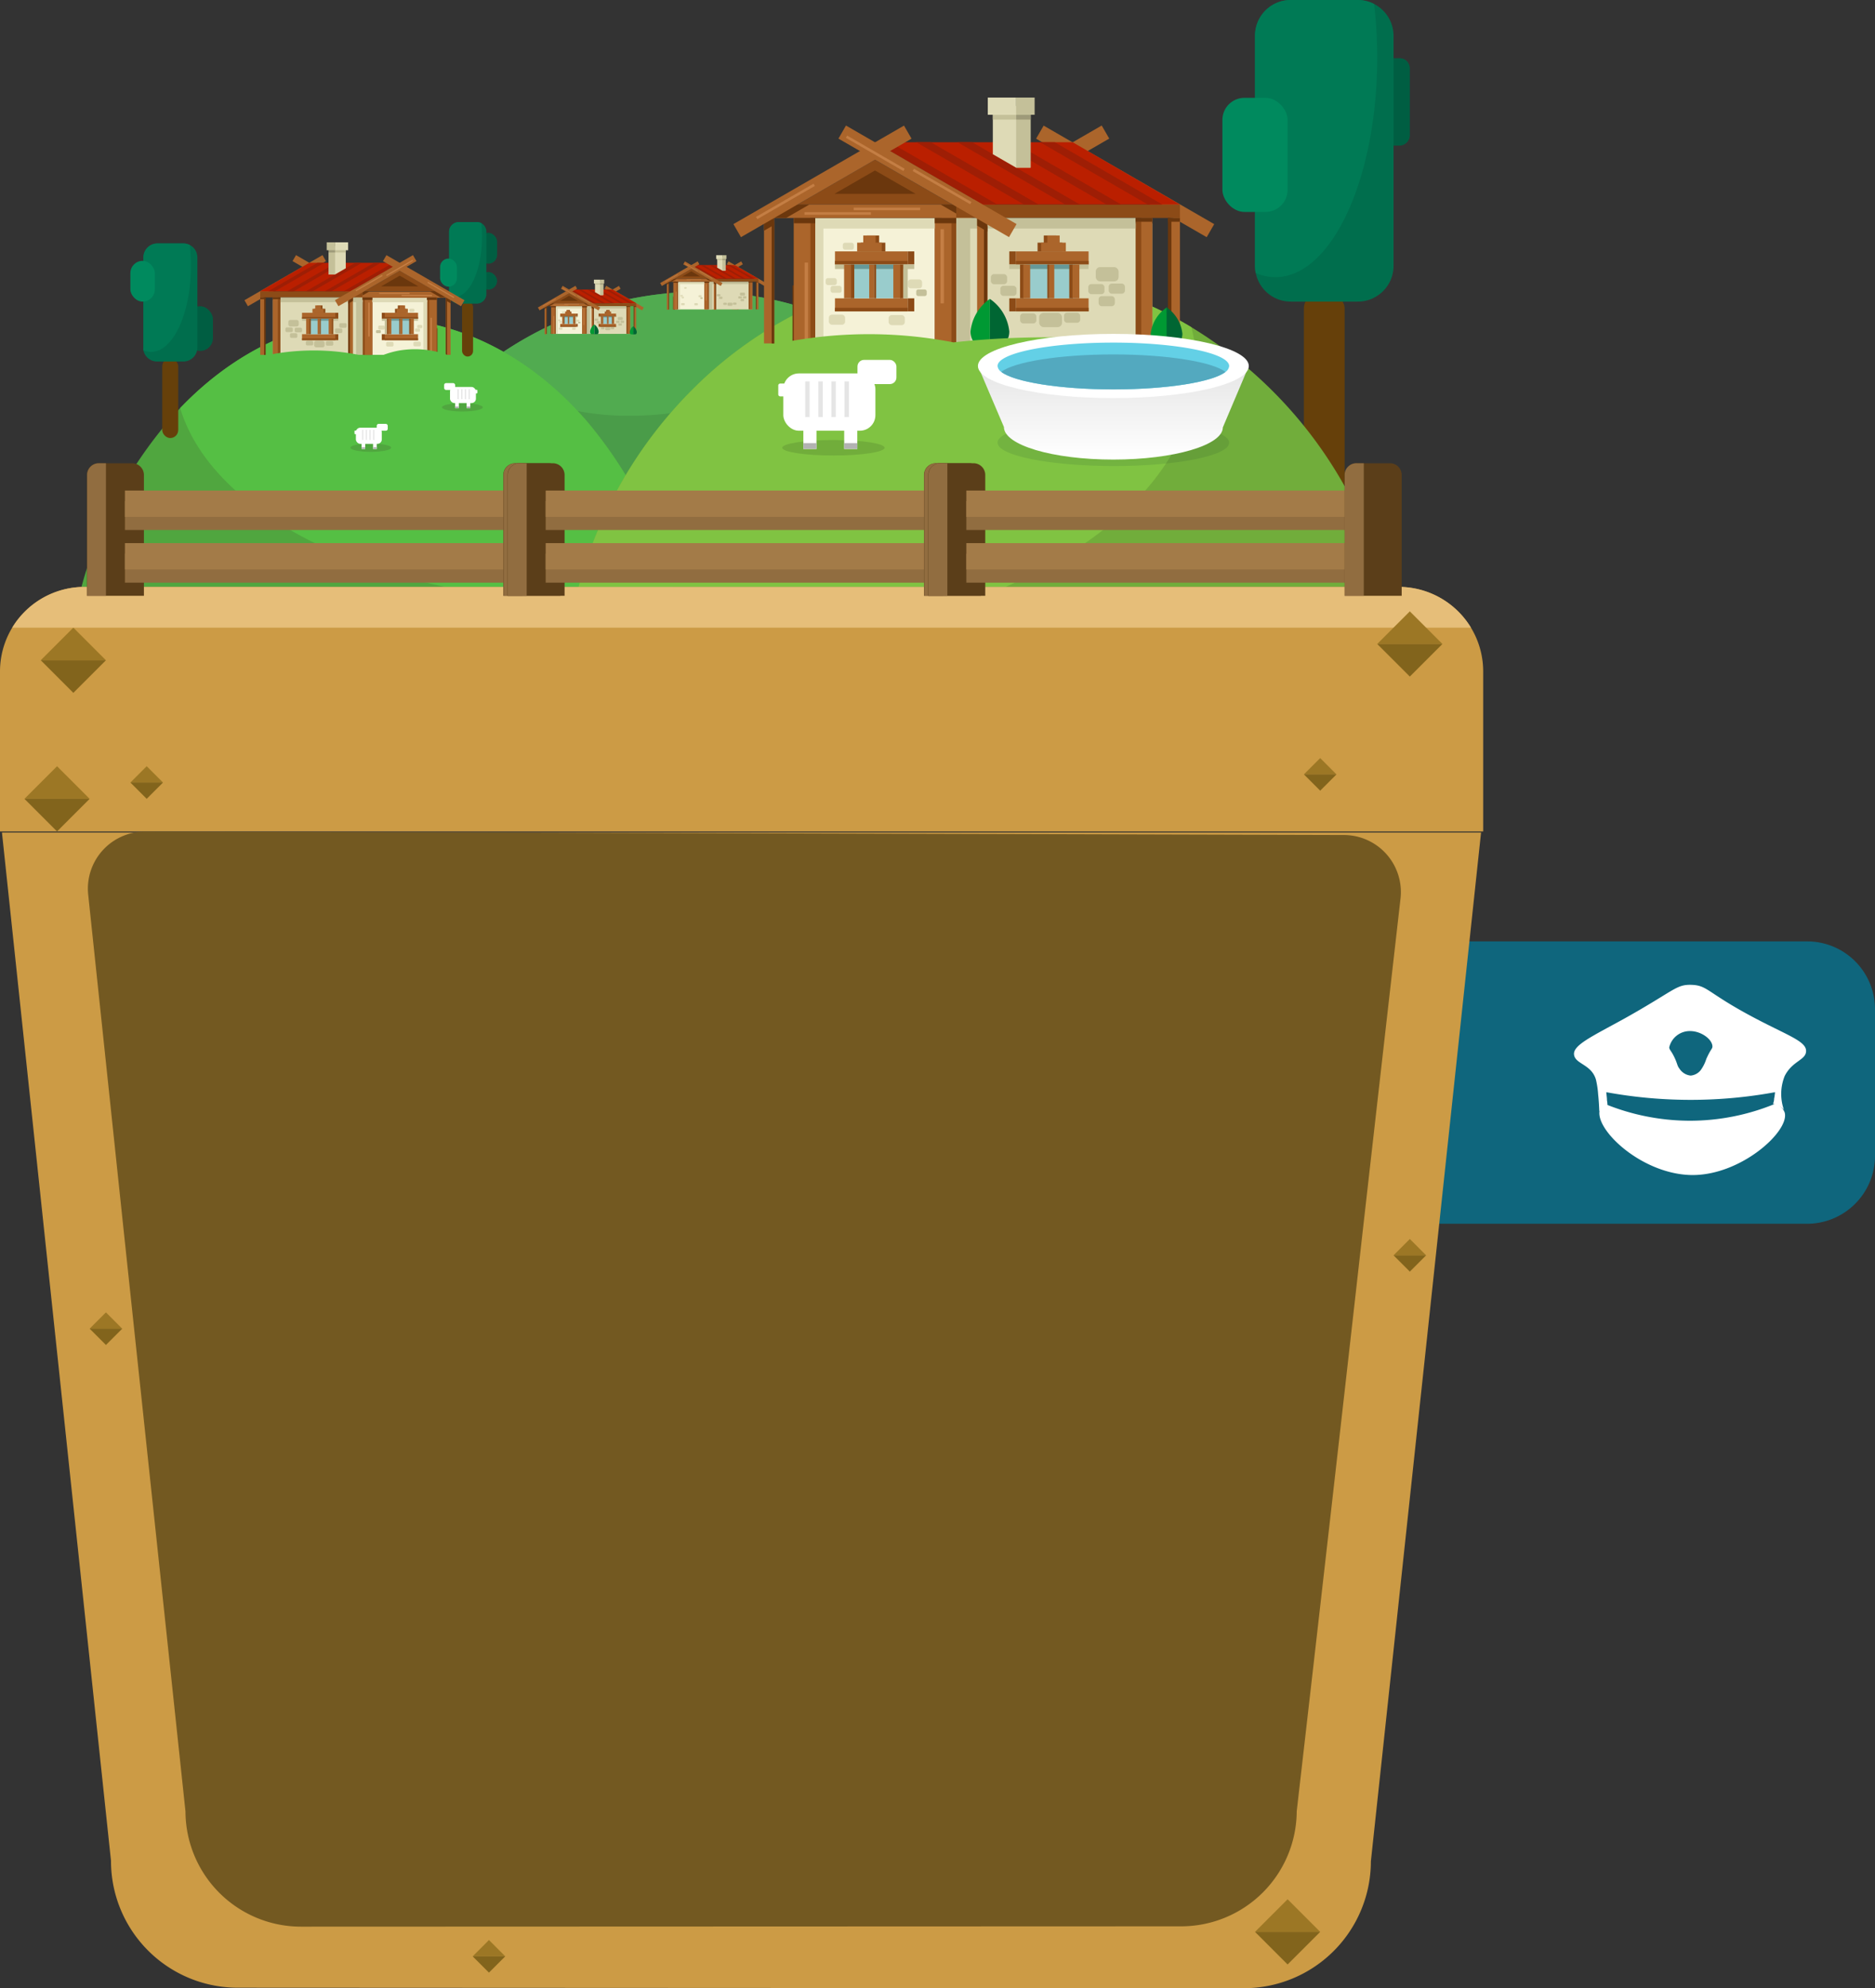 <svg xmlns="http://www.w3.org/2000/svg" xmlns:xlink="http://www.w3.org/1999/xlink" viewBox="0 0 230.08 243.91"><rect x="0" y="0" width="230.08" height="243.91" fill="#333333" stroke="none"/><defs><style>.cls-1{isolation:isolate;}.cls-2{fill:#0f667d;}.cls-10,.cls-11,.cls-12,.cls-13,.cls-14,.cls-15,.cls-16,.cls-17,.cls-2,.cls-28,.cls-29,.cls-30,.cls-31,.cls-32,.cls-33,.cls-36,.cls-37,.cls-5,.cls-51,.cls-8,.cls-9{fill-rule:evenodd;}.cls-3,.cls-51{fill:#fff;}.cls-4,.cls-5{fill:#005e42;}.cls-14,.cls-6{fill:#cc9b45;}.cls-7{fill:#66400a;}.cls-8{fill:#4a9c49;}.cls-52,.cls-9{fill:#50a63f;}.cls-10{fill:#51ab50;}.cls-11{fill:#55bf44;}.cls-12,.cls-48{fill:#71ad3b;}.cls-13{fill:#80c342;}.cls-15{fill:#735921;}.cls-16{fill:#006e4d;}.cls-17{fill:#007a55;}.cls-18{fill:#9c7725;}.cls-19{fill:#82641c;}.cls-20,.cls-32{fill:#6b370d;}.cls-21,.cls-29{fill:#ab652b;}.cls-22,.cls-28{fill:#8c4b17;}.cls-23{fill:#f5f2d7;}.cls-24,.cls-33{fill:#dedab6;}.cls-25{fill:#c4c099;}.cls-26{fill:#9cc;}.cls-27{fill:#699;}.cls-30{fill:#ba1f00;}.cls-31{fill:#9e1e05;}.cls-34{fill:#9e9a79;}.cls-35{fill:#c47e44;}.cls-36{fill:#093;}.cls-37{fill:#063;}.cls-38{fill:#00222a;opacity:0.1;}.cls-39,.cls-42{fill:#53a9bf;}.cls-39{opacity:0.5;mix-blend-mode:multiply;}.cls-40{fill:url(#linear-gradient);}.cls-41{fill:#63d0e6;}.cls-43{fill:#008a5e;}.cls-44{fill:#e6be79;}.cls-45{fill:#5b3e19;}.cls-46{fill:#916d40;}.cls-47{fill:#a37b48;}.cls-49{fill:#e5e5e5;}.cls-50{fill:#b2b2b2;}</style><linearGradient id="linear-gradient" x1="137.4" y1="46.67" x2="137.4" y2="57.68" gradientTransform="translate(-0.76 -1.47) rotate(0.02)" gradientUnits="userSpaceOnUse"><stop offset="0" stop-color="#e6e6e6"/><stop offset="1" stop-color="#fff"/></linearGradient></defs><title>Village_empty_waterTank_WM</title><g class="cls-1"><g id="Layer_2" data-name="Layer 2"><g id="Layer_1-2" data-name="Layer 1"><g id="Layer_1-2-2" data-name="Layer 1-2"><path class="cls-2" d="M230.08,123.81v18a8.34,8.34,0,0,1-8.32,8.32H154l.72-34.64h67a8.32,8.32,0,0,1,8.36,8.28Z"/><path class="cls-3" d="M207.28,137.49a27.72,27.72,0,0,1-10.44-2.1,1.47,1.47,0,0,0-.53.76c-.68,2.38,5.07,7.84,11.14,8s12.18-5.36,11.55-7.66a1.91,1.91,0,0,0-1.1-1.11A27.42,27.42,0,0,1,207.28,137.49Z"/><path class="cls-3" d="M214.85,124.64c-5.35-2.87-5.33-3.75-7.26-3.82s-2.05.67-8.32,4.17c-3.94,2.17-6.27,3.23-6.12,4.4s2.14,1.16,2.69,3.07a11.22,11.22,0,0,1,.27,1.83c.09.85.12,1.56.14,2.06a1.14,1.14,0,0,1,1-.76,3.05,3.05,0,0,0-.06-.6c0-.33-.06-.65-.08-1a57.45,57.45,0,0,0,20.7,0,5.89,5.89,0,0,1-.11.8c0,.28-.08.43-.12.63a2.35,2.35,0,0,1,.72.24,2.15,2.15,0,0,1,.6.48A5.88,5.88,0,0,1,219,132c.92-1.83,2.56-1.94,2.62-3C221.73,127.72,219.23,127,214.85,124.64Zm-5.47,5.27a4.84,4.84,0,0,1-.7,1.39,1.77,1.77,0,0,1-1.22.65,1.86,1.86,0,0,1-1.37-.84c-.31-.4-.22-.55-.62-1.39s-.62-.91-.64-1.23a2.59,2.59,0,0,1,2.56-2c1.36,0,2.71,1,2.74,1.87C210.14,128.68,209.93,128.67,209.38,129.91Z"/></g><rect class="cls-4" x="23" y="37.57" width="3.13" height="5.48" rx="1.57"/><path class="cls-5" d="M173,8.41v8.18a1.28,1.28,0,0,1-1.29,1.27h-2.42a1.27,1.27,0,0,1-1.26-1,1,1,0,0,1,0-.25V8.41a1.28,1.28,0,0,1,1.29-1.27h2.42a1.33,1.33,0,0,1,.6.14A1.28,1.28,0,0,1,173,8.41Z"/><path class="cls-6" d="M182,82.39V102H0V82.39A10.37,10.37,0,0,1,10.39,72H171.61A10.37,10.37,0,0,1,182,82.39Z"/><rect class="cls-7" x="160" y="36" width="5" height="25" rx="1.84"/><path class="cls-8" d="M131.22,72H40.42A57.7,57.7,0,0,1,54.61,49a50.27,50.27,0,0,1,4.21-3.67,43.72,43.72,0,0,1,27-9.54A42.48,42.48,0,0,1,102,39a46.48,46.48,0,0,1,13.51,8.58A57.14,57.14,0,0,1,131.22,72Z"/><path class="cls-9" d="M82.65,72H10A52,52,0,0,1,22.11,50.06C28.73,43.14,37.16,39,46.33,39c9.92,0,19,4.85,25.81,12.82A53,53,0,0,1,82.65,72Z"/><path class="cls-10" d="M102,39C98,46,88.53,51,77.5,51a31.78,31.78,0,0,1-18.68-5.67,43.72,43.72,0,0,1,27-9.54A42.48,42.48,0,0,1,102,39Z"/><path class="cls-11" d="M82.65,72h-28C37.76,68.47,25.12,60.17,22.11,50.06,28.73,43.14,37.16,39,46.33,39c9.92,0,19,4.85,25.81,12.82A53,53,0,0,1,82.65,72Z"/><path class="cls-12" d="M170,72H71A53.73,53.73,0,0,1,85.19,47.57a50,50,0,0,1,61-7.43A53.26,53.26,0,0,1,170,72Z"/><path class="cls-13" d="M146.81,45c0,11-9.19,20.79-23.43,27H71A53.73,53.73,0,0,1,85.19,47.57a50,50,0,0,1,61-7.43A19.38,19.38,0,0,1,146.81,45Z"/><path class="cls-14" d="M181.74,102.13H.24L13.62,228.28a15.55,15.55,0,0,0,15.56,15.57l123.46.06a15.58,15.58,0,0,0,15.58-15.57Q175,165.24,181.74,102.13Z"/><path class="cls-15" d="M171.86,110.2q-2.34,20.52-4.66,41-4,35.52-8.08,71a14.19,14.19,0,0,1-14.25,14.12L37,236.36a14.18,14.18,0,0,1-14.24-14.13L15.18,151Q13,130.34,10.82,109.73a7,7,0,0,1,7-7.71l147.18.42A7,7,0,0,1,171.86,110.2Z"/><path class="cls-16" d="M171,4.38V32.62A4.38,4.38,0,0,1,166.62,37h-8.24a4.38,4.38,0,0,1-4.29-3.51,4.14,4.14,0,0,1-.09-.87V4.38A4.38,4.38,0,0,1,158.38,0h8.24a4.43,4.43,0,0,1,2,.49A4.39,4.39,0,0,1,171,4.38Z"/><path class="cls-17" d="M169,7c0,14.91-5.6,27-12.5,27a6,6,0,0,1-2.41-.51,4.14,4.14,0,0,1-.09-.87V4.38A4.38,4.38,0,0,1,158.38,0h8.24a4.43,4.43,0,0,1,2,.49A59.3,59.3,0,0,1,169,7Z"/><polygon class="cls-18" points="13 81 5 81 9 77 13 81"/><polygon class="cls-19" points="13 81 9 85 5 81 13 81"/><polygon class="cls-18" points="162 237 154 237 158 233 162 237"/><polygon class="cls-19" points="162 237 158 241 154 237 162 237"/><polygon class="cls-18" points="11 98 3 98 7 94 11 98"/><polygon class="cls-19" points="11 98 7 102 3 98 11 98"/><polygon class="cls-18" points="164 95 160 95 162 93 164 95"/><polygon class="cls-19" points="164 95 162 97 160 95 164 95"/><rect class="cls-20" x="97.25" y="35.01" width="2.95" height="7.12"/><rect class="cls-20" x="99.89" y="35.01" width="0.93" height="7.12"/><rect class="cls-21" x="130.26" y="35.01" width="2.95" height="7.12"/><rect class="cls-22" x="132.9" y="35.01" width="0.93" height="7.12"/><rect class="cls-21" x="113.1" y="21.32" width="24.17" height="1.85" transform="translate(5.65 65.57) rotate(-30)"/><rect class="cls-21" x="137.14" y="10.16" width="1.85" height="24.17" transform="translate(49.77 130.7) rotate(-60)"/><rect class="cls-23" x="98.21" y="27.4" width="19.13" height="14.73"/><rect class="cls-24" x="117.34" y="27.4" width="24.05" height="14.73"/><rect class="cls-22" x="97.41" y="26.74" width="2.63" height="15.4"/><rect class="cls-24" x="100.04" y="27.4" width="1" height="14.73"/><rect class="cls-21" x="97.41" y="26.74" width="2.04" height="15.4"/><rect class="cls-22" x="114.71" y="26.74" width="2.63" height="15.4"/><rect class="cls-25" x="117.34" y="27.4" width="1.71" height="14.73"/><rect class="cls-21" x="114.71" y="26.74" width="2.04" height="15.4"/><rect class="cls-22" x="139.35" y="26.74" width="2.04" height="15.4"/><rect class="cls-21" x="140.04" y="26.74" width="1.35" height="15.4"/><rect class="cls-21" x="102.46" y="30.84" width="8.93" height="1.6"/><rect class="cls-22" x="102.46" y="32.01" width="8.93" height="0.44"/><rect class="cls-22" x="111.39" y="30.84" width="0.8" height="1.6"/><rect class="cls-21" x="102.46" y="36.6" width="8.93" height="1.6"/><rect class="cls-22" x="102.46" y="37.76" width="8.93" height="0.44"/><rect class="cls-22" x="111.39" y="36.6" width="0.8" height="1.6"/><rect class="cls-25" x="102.46" y="32.45" width="9.73" height="0.55"/><rect class="cls-26" x="104.09" y="32.99" width="6" height="3.6"/><rect class="cls-27" x="104.09" y="32.45" width="6" height="0.55"/><rect class="cls-21" x="103.58" y="32.45" width="0.94" height="4.15"/><rect class="cls-22" x="104.43" y="32.45" width="0.4" height="4.15"/><rect class="cls-21" x="109.62" y="32.45" width="0.94" height="4.15"/><rect class="cls-22" x="110.46" y="32.45" width="0.4" height="4.15"/><rect class="cls-21" x="124.65" y="30.84" width="8.93" height="1.6"/><rect class="cls-22" x="124.65" y="32.01" width="8.93" height="0.44"/><rect class="cls-22" x="123.85" y="30.84" width="0.8" height="1.6"/><rect class="cls-21" x="124.65" y="36.6" width="8.93" height="1.6"/><rect class="cls-22" x="124.65" y="37.76" width="8.93" height="0.44"/><rect class="cls-22" x="123.85" y="36.6" width="0.8" height="1.6"/><rect class="cls-25" x="123.85" y="32.45" width="9.73" height="0.55"/><rect class="cls-26" x="125.94" y="32.99" width="6" height="3.6"/><rect class="cls-27" x="125.94" y="32.45" width="6" height="0.55"/><rect class="cls-21" x="131.51" y="32.45" width="0.94" height="4.15"/><rect class="cls-22" x="131.21" y="32.45" width="0.4" height="4.15"/><rect class="cls-21" x="125.47" y="32.45" width="0.94" height="4.15"/><rect class="cls-22" x="125.17" y="32.45" width="0.4" height="4.15"/><rect class="cls-21" x="106.66" y="32.45" width="0.63" height="4.15"/><rect class="cls-22" x="107.29" y="32.45" width="0.22" height="4.15"/><rect class="cls-21" x="128.74" y="32.45" width="0.63" height="4.15"/><rect class="cls-22" x="128.52" y="32.45" width="0.22" height="4.15"/><rect class="cls-22" x="117.34" y="25.09" width="27.45" height="1.65"/><rect class="cls-25" x="117.34" y="26.74" width="22.01" height="1.3"/><polygon class="cls-28" points="130.35 29.77 129.59 29.77 129.59 28.89 128.08 28.89 128.08 29.77 127.32 29.77 127.32 30.84 128.08 30.84 129.59 30.84 130.35 30.84 130.35 29.77"/><polygon class="cls-29" points="130.79 29.77 130.03 29.77 130.03 28.89 128.52 28.89 128.52 29.77 127.76 29.77 127.76 30.84 128.52 30.84 130.03 30.84 130.79 30.84 130.79 29.77"/><rect class="cls-24" x="100.04" y="26.74" width="14.66" height="1.3"/><polygon class="cls-28" points="105.62 29.77 106.37 29.77 106.37 28.89 107.88 28.89 107.88 29.77 108.64 29.77 108.64 30.84 107.88 30.84 106.37 30.84 105.62 30.84 105.62 29.77"/><polygon class="cls-29" points="105.18 29.77 105.93 29.77 105.93 28.89 107.44 28.89 107.44 29.77 108.2 29.77 108.2 30.84 107.44 30.84 105.93 30.84 105.18 30.84 105.18 29.77"/><polygon class="cls-28" points="97.87 25.09 107.37 19.6 116.88 25.09 97.87 25.09"/><polygon class="cls-30" points="107.37 17.45 131.63 17.45 144.79 25.09 120.59 25.09 107.37 17.45"/><polygon class="cls-31" points="107.37 17.45 109.17 17.45 122.38 25.09 120.59 25.09 107.37 17.45"/><polygon class="cls-31" points="112.44 17.45 114.23 17.45 127.45 25.09 125.65 25.09 112.44 17.45"/><polygon class="cls-31" points="117.5 17.45 119.3 17.45 132.51 25.09 130.72 25.09 117.5 17.45"/><polygon class="cls-31" points="122.57 17.45 124.36 17.45 137.58 25.09 135.78 25.09 122.57 17.45"/><polygon class="cls-31" points="127.63 17.45 129.43 17.45 142.64 25.09 140.85 25.09 127.63 17.45"/><polygon class="cls-32" points="102.4 23.78 107.37 20.91 112.35 23.78 102.4 23.78"/><path class="cls-29" d="M119.9,26.41h1.26V42.13H119.9V26.41ZM94.52,25.09h22.82v1.65H95V42.13H93.75V26.41h.77Z"/><rect class="cls-20" x="94.69" y="27.25" width="0.32" height="14.89"/><path class="cls-32" d="M119.9,26.41h1.26v2l-1.26-.73V26.41ZM95.62,25.09l-1.1.63v.69h-.77v1.9L95,27.58v-.84h1.46l2.86-1.65Zm19.79,0,1.93,1.11V25.09Z"/><rect class="cls-21" x="143.53" y="26.74" width="1.26" height="15.4"/><polygon class="cls-33" points="121.83 13 126.46 13 126.46 20.56 124.67 20.56 121.83 18.92 121.83 13"/><rect class="cls-25" x="124.69" y="13" width="1.78" height="7.56"/><rect class="cls-24" x="121.21" y="11.97" width="3.48" height="2.11"/><rect class="cls-25" x="121.83" y="14.09" width="2.86" height="0.58"/><rect class="cls-25" x="124.69" y="11.97" width="2.27" height="2.11"/><rect class="cls-34" x="124.69" y="14.09" width="1.78" height="0.58"/><rect class="cls-25" x="134.46" y="32.77" width="2.8" height="1.75" rx="0.53"/><rect class="cls-25" x="133.54" y="34.85" width="1.99" height="1.24" rx="0.38"/><rect class="cls-25" x="136.05" y="34.79" width="1.99" height="1.24" rx="0.38"/><rect class="cls-25" x="134.81" y="36.33" width="1.99" height="1.24" rx="0.38"/><rect class="cls-25" x="127.52" y="38.38" width="2.8" height="1.75" rx="0.53"/><rect class="cls-25" x="130.56" y="38.36" width="1.99" height="1.24" rx="0.38"/><rect class="cls-25" x="125.18" y="38.44" width="1.99" height="1.24" rx="0.38"/><rect class="cls-25" x="121.59" y="33.63" width="1.99" height="1.24" rx="0.38"/><rect class="cls-25" x="122.75" y="35.06" width="1.99" height="1.24" rx="0.38"/><rect class="cls-24" x="109.04" y="38.65" width="1.99" height="1.24" rx="0.38"/><rect class="cls-24" x="101.71" y="38.6" width="1.99" height="1.24" rx="0.38"/><rect class="cls-24" x="101.32" y="34.12" width="1.36" height="0.85" rx="0.26"/><rect class="cls-24" x="103.42" y="29.78" width="1.36" height="0.85" rx="0.26"/><rect class="cls-24" x="101.92" y="35.07" width="1.36" height="0.85" rx="0.26"/><rect class="cls-24" x="111.41" y="34.28" width="1.74" height="1.09" rx="0.33"/><rect class="cls-25" x="112.43" y="35.51" width="1.29" height="0.81" rx="0.24"/><rect class="cls-25" x="110.86" y="32.45" width="0.53" height="4.15"/><rect class="cls-21" x="88.84" y="21.32" width="24.17" height="1.85" transform="translate(2.4 53.45) rotate(-30)"/><rect class="cls-21" x="112.89" y="10.16" width="1.85" height="24.17" transform="translate(37.64 109.69) rotate(-60)"/><rect class="cls-20" x="97.41" y="26.74" width="2.63" height="0.65"/><rect class="cls-20" x="114.71" y="26.74" width="2.63" height="0.65"/><rect class="cls-35" x="98.72" y="26.03" width="8.15" height="0.32"/><rect class="cls-35" x="104.76" y="25.47" width="8.15" height="0.32"/><rect class="cls-35" x="107.24" y="14.74" width="0.32" height="8.15" transform="translate(37.41 102.41) rotate(-60)"/><rect class="cls-35" x="115.44" y="18.81" width="0.32" height="8.15" transform="translate(37.98 111.55) rotate(-60)"/><rect class="cls-35" x="92.3" y="24.55" width="8.15" height="0.32" transform="translate(0.56 51.5) rotate(-30)"/><rect class="cls-35" x="115.41" y="28.12" width="0.42" height="9.1"/><rect class="cls-35" x="98.73" y="32.21" width="0.42" height="9.92"/><rect class="cls-20" x="120.74" y="27.77" width="0.42" height="14.36"/><rect class="cls-20" x="143.32" y="26.74" width="0.42" height="15.4"/><rect class="cls-20" x="143.32" y="26.74" width="1.47" height="0.46"/><rect class="cls-20" x="139.35" y="26.74" width="2.04" height="0.46"/><path class="cls-36" d="M141.62,42.13a1.92,1.92,0,0,1-.42-1.2,4.49,4.49,0,0,1,2-3.23v4.43Z"/><path class="cls-37" d="M144.68,42.13a1.91,1.91,0,0,0,.41-1.2,4.51,4.51,0,0,0-1.94-3.23v4.43Z"/><path class="cls-36" d="M119.6,42.13a2.33,2.33,0,0,1-.51-1.46,5.52,5.52,0,0,1,2.38-4v5.43Z"/><path class="cls-37" d="M123.34,42.13a2.33,2.33,0,0,0,.51-1.46,5.52,5.52,0,0,0-2.38-4v5.43Z"/><path class="cls-13" d="M92,43a54.28,54.28,0,0,1,25-1,106.8,106.8,0,0,1,23,0c2.43.26,4.77.6,7,1"/><polygon class="cls-18" points="175 154 171 154 173 152 175 154"/><polygon class="cls-19" points="175 154 173 156 171 154 175 154"/><polygon class="cls-18" points="15 163 11 163 13 161 15 163"/><polygon class="cls-19" points="15 163 13 165 11 163 15 163"/><polygon class="cls-18" points="62 240 58 240 60 238 62 240"/><polygon class="cls-19" points="62 240 60 242 58 240 62 240"/><polygon class="cls-18" points="20 96 16 96 18 94 20 96"/><polygon class="cls-19" points="20 96 18 98 16 96 20 96"/><path class="cls-38" d="M150.83,54.31a1,1,0,0,1-.45.72c-1.58,1.23-7.15,2.15-13.76,2.14s-12.18-.92-13.76-2.15a1,1,0,0,1-.45-.72c0-1.58,6.36-2.87,14.21-2.86S150.83,52.73,150.83,54.31Z"/><ellipse class="cls-39" cx="136.8" cy="45.92" rx="15.38" ry="3.42"/><path class="cls-40" d="M153.24,44.91l-3.19,7.53c0,2.17-6,3.94-13.44,3.94s-13.43-1.78-13.42-4L120,44.9Z"/><ellipse class="cls-3" cx="136.62" cy="44.9" rx="16.62" ry="3.94"/><path class="cls-41" d="M150.83,44.91a1,1,0,0,1-.45.72c-1.58,1.23-7.15,2.14-13.76,2.14s-12.18-.92-13.76-2.15a1,1,0,0,1-.45-.72c0-1.59,6.36-2.87,14.21-2.87S150.83,43.33,150.83,44.91Z"/><path class="cls-42" d="M150.38,45.63c-1.58,1.23-7.15,2.14-13.76,2.14s-12.18-.92-13.76-2.15c1.58-1.23,7.15-2.14,13.76-2.14S148.8,44.4,150.38,45.63Z"/><rect class="cls-43" x="150" y="12" width="8" height="14" rx="2.71"/><rect class="cls-7" x="19.91" y="43.96" width="1.96" height="9.78" rx="0.98"/><path class="cls-16" d="M24.22,31.58V42.63a1.72,1.72,0,0,1-1.72,1.72H19.28A1.72,1.72,0,0,1,17.6,43a1.87,1.87,0,0,1,0-.34V31.58a1.71,1.71,0,0,1,1.71-1.71H22.5a1.71,1.71,0,0,1,1.72,1.71Z"/><path class="cls-17" d="M23.43,32.61c0,5.83-2.19,10.56-4.89,10.56a2.24,2.24,0,0,1-.94-.2,1.87,1.87,0,0,1,0-.34V31.58a1.71,1.71,0,0,1,1.71-1.71H22.5a1.71,1.71,0,0,1,.79.19A23.35,23.35,0,0,1,23.43,32.61Z"/><path class="cls-44" d="M180.5,77H1.5a10.39,10.39,0,0,1,8.89-5H171.61A10.39,10.39,0,0,1,180.5,77Z"/><polygon class="cls-18" points="177 79 169 79 173 75 177 79"/><polygon class="cls-19" points="177 79 173 83 169 79 177 79"/><path class="cls-45" d="M12.13,56.83h4.09a1.44,1.44,0,0,1,1.44,1.44V73.09a0,0,0,0,1,0,0h-7a0,0,0,0,1,0,0V58.27A1.44,1.44,0,0,1,12.13,56.83Z"/><rect class="cls-46" x="15.33" y="61.48" width="48.78" height="3.55" transform="translate(79.44 126.5) rotate(180)"/><rect class="cls-47" x="15.33" y="60.19" width="48.78" height="3.23" transform="translate(79.44 123.6) rotate(180)"/><rect class="cls-46" x="15.33" y="67.93" width="48.78" height="3.55" transform="translate(79.44 139.41) rotate(180)"/><rect class="cls-47" x="15.33" y="66.64" width="48.78" height="3.23" transform="translate(79.44 136.5) rotate(180)"/><path class="cls-46" d="M12.13,56.83H13a0,0,0,0,1,0,0V73.09a0,0,0,0,1,0,0H10.69a0,0,0,0,1,0,0V58.27A1.44,1.44,0,0,1,12.13,56.83Z"/><path class="cls-45" d="M63.23,56.83h4.09a1.44,1.44,0,0,1,1.44,1.44V73.09a0,0,0,0,1,0,0h-7a0,0,0,0,1,0,0V58.27A1.44,1.44,0,0,1,63.23,56.83Z"/><path class="cls-46" d="M63.23,56.83h.88a0,0,0,0,1,0,0V73.09a0,0,0,0,1,0,0H61.79a0,0,0,0,1,0,0V58.27A1.44,1.44,0,0,1,63.23,56.83Z"/><path class="cls-45" d="M63.75,56.83h4.09a1.44,1.44,0,0,1,1.44,1.44V73.09a0,0,0,0,1,0,0h-7a0,0,0,0,1,0,0V58.27A1.44,1.44,0,0,1,63.75,56.83Z"/><rect class="cls-46" x="66.95" y="61.48" width="48.78" height="3.55" transform="translate(182.69 126.5) rotate(180)"/><rect class="cls-47" x="66.95" y="60.19" width="48.78" height="3.23" transform="translate(182.69 123.6) rotate(180)"/><rect class="cls-46" x="66.95" y="67.93" width="48.78" height="3.55" transform="translate(182.69 139.41) rotate(180)"/><rect class="cls-47" x="66.95" y="66.64" width="48.78" height="3.23" transform="translate(182.69 136.5) rotate(180)"/><path class="cls-46" d="M63.75,56.83h.88a0,0,0,0,1,0,0V73.09a0,0,0,0,1,0,0H62.31a0,0,0,0,1,0,0V58.27A1.44,1.44,0,0,1,63.75,56.83Z"/><path class="cls-45" d="M114.85,56.83h4.09a1.44,1.44,0,0,1,1.44,1.44V73.09a0,0,0,0,1,0,0h-7a0,0,0,0,1,0,0V58.27A1.44,1.44,0,0,1,114.85,56.83Z"/><path class="cls-46" d="M114.85,56.83h.88a0,0,0,0,1,0,0V73.09a0,0,0,0,1,0,0h-2.32a0,0,0,0,1,0,0V58.27A1.44,1.44,0,0,1,114.85,56.83Z"/><path class="cls-45" d="M115.37,56.83h4.09a1.44,1.44,0,0,1,1.44,1.44V73.09a0,0,0,0,1,0,0h-7a0,0,0,0,1,0,0V58.27A1.44,1.44,0,0,1,115.37,56.83Z"/><rect class="cls-46" x="118.57" y="61.48" width="48.78" height="3.55" transform="translate(285.93 126.5) rotate(180)"/><rect class="cls-47" x="118.57" y="60.19" width="48.78" height="3.23" transform="translate(285.93 123.6) rotate(180)"/><rect class="cls-46" x="118.57" y="67.93" width="48.78" height="3.55" transform="translate(285.93 139.41) rotate(180)"/><rect class="cls-47" x="118.57" y="66.64" width="48.78" height="3.23" transform="translate(285.93 136.5) rotate(180)"/><path class="cls-46" d="M115.37,56.83h.88a0,0,0,0,1,0,0V73.09a0,0,0,0,1,0,0h-2.32a0,0,0,0,1,0,0V58.27A1.44,1.44,0,0,1,115.37,56.83Z"/><path class="cls-45" d="M166.47,56.83h4.09A1.44,1.44,0,0,1,172,58.27V73.09a0,0,0,0,1,0,0h-7a0,0,0,0,1,0,0V58.27A1.44,1.44,0,0,1,166.47,56.83Z"/><path class="cls-46" d="M166.47,56.83h.88a0,0,0,0,1,0,0V73.09a0,0,0,0,1,0,0H165a0,0,0,0,1,0,0V58.27A1.44,1.44,0,0,1,166.47,56.83Z"/><rect class="cls-43" x="16" y="32" width="3" height="5" rx="1.5"/><rect class="cls-4" x="58.84" y="28.56" width="2.16" height="3.79" rx="1.08"/><rect class="cls-4" x="58.84" y="33.37" width="2.16" height="2.16" rx="1.08"/><rect class="cls-7" x="56.7" y="36.98" width="1.35" height="6.76" rx="0.68"/><path class="cls-16" d="M59.68,28.43v7.64a1.18,1.18,0,0,1-1.19,1.18H56.27a1.17,1.17,0,0,1-1.16-1,.85.85,0,0,1,0-.23V28.43a1.18,1.18,0,0,1,1.19-1.18h2.22a1.12,1.12,0,0,1,.55.13A1.18,1.18,0,0,1,59.68,28.43Z"/><path class="cls-17" d="M59.14,29.14c0,4-1.52,7.3-3.38,7.3a1.65,1.65,0,0,1-.65-.14.85.85,0,0,1,0-.23V28.43a1.18,1.18,0,0,1,1.19-1.18h2.22a1.12,1.12,0,0,1,.55.13A16.52,16.52,0,0,1,59.14,29.14Z"/><rect class="cls-43" x="54" y="31.72" width="2.07" height="3.45" rx="1.04"/><ellipse class="cls-48" cx="102.27" cy="54.93" rx="6.28" ry="0.95"/><rect class="cls-20" x="52.33" y="40.27" width="1.35" height="3.26"/><rect class="cls-20" x="52.05" y="40.27" width="0.43" height="3.26"/><rect class="cls-21" x="37.23" y="40.27" width="1.35" height="3.26"/><rect class="cls-22" x="36.94" y="40.27" width="0.43" height="3.26"/><rect class="cls-21" x="40.48" y="28.9" width="0.85" height="11.06" transform="translate(-9.37 52.64) rotate(-60)"/><rect class="cls-21" x="29.47" y="34.01" width="11.06" height="0.85" transform="translate(-12.53 22.11) rotate(-30)"/><rect class="cls-23" x="44.49" y="36.79" width="8.75" height="6.74"/><rect class="cls-24" x="33.48" y="36.79" width="11.01" height="6.74"/><rect class="cls-22" x="52.4" y="36.49" width="1.2" height="7.05"/><rect class="cls-24" x="51.95" y="36.79" width="0.46" height="6.74"/><rect class="cls-21" x="52.67" y="36.49" width="0.93" height="7.05"/><rect class="cls-22" x="44.49" y="36.49" width="1.2" height="7.05"/><rect class="cls-25" x="43.7" y="36.79" width="0.78" height="6.74"/><rect class="cls-21" x="44.76" y="36.49" width="0.93" height="7.05"/><rect class="cls-22" x="33.48" y="36.49" width="0.93" height="7.05"/><rect class="cls-21" x="33.48" y="36.49" width="0.62" height="7.05"/><rect class="cls-21" x="47.21" y="38.37" width="4.09" height="0.73"/><rect class="cls-22" x="47.21" y="38.9" width="4.09" height="0.2"/><rect class="cls-22" x="46.85" y="38.37" width="0.37" height="0.73"/><rect class="cls-21" x="47.21" y="41" width="4.09" height="0.73"/><rect class="cls-22" x="47.21" y="41.53" width="4.09" height="0.2"/><rect class="cls-22" x="46.85" y="41" width="0.37" height="0.73"/><rect class="cls-25" x="46.85" y="39.1" width="4.45" height="0.25"/><rect class="cls-26" x="47.8" y="39.35" width="2.75" height="1.65"/><rect class="cls-27" x="47.8" y="39.1" width="2.75" height="0.25"/><rect class="cls-21" x="50.35" y="39.1" width="0.43" height="1.9"/><rect class="cls-22" x="50.21" y="39.1" width="0.18" height="1.9"/><rect class="cls-21" x="47.59" y="39.1" width="0.43" height="1.9"/><rect class="cls-22" x="47.45" y="39.1" width="0.18" height="1.9"/><rect class="cls-21" x="37.06" y="38.37" width="4.09" height="0.73"/><rect class="cls-22" x="37.06" y="38.9" width="4.09" height="0.2"/><rect class="cls-22" x="41.14" y="38.37" width="0.37" height="0.73"/><rect class="cls-21" x="37.06" y="41" width="4.09" height="0.73"/><rect class="cls-22" x="37.06" y="41.53" width="4.09" height="0.2"/><rect class="cls-22" x="41.14" y="41" width="0.37" height="0.73"/><rect class="cls-25" x="37.06" y="39.1" width="4.45" height="0.25"/><rect class="cls-26" x="37.81" y="39.35" width="2.75" height="1.65"/><rect class="cls-27" x="37.81" y="39.1" width="2.75" height="0.25"/><rect class="cls-21" x="37.57" y="39.1" width="0.43" height="1.9"/><rect class="cls-22" x="37.96" y="39.1" width="0.18" height="1.9"/><rect class="cls-21" x="40.33" y="39.1" width="0.43" height="1.9"/><rect class="cls-22" x="40.72" y="39.1" width="0.18" height="1.9"/><rect class="cls-21" x="49.09" y="39.1" width="0.29" height="1.9"/><rect class="cls-22" x="48.99" y="39.1" width="0.1" height="1.9"/><rect class="cls-21" x="38.98" y="39.1" width="0.29" height="1.9"/><rect class="cls-22" x="39.27" y="39.1" width="0.1" height="1.9"/><rect class="cls-22" x="31.93" y="35.73" width="12.56" height="0.76"/><rect class="cls-25" x="34.42" y="36.49" width="10.07" height="0.59"/><polygon class="cls-28" points="38.54 37.88 38.88 37.88 38.88 37.47 39.57 37.47 39.57 37.88 39.92 37.88 39.92 38.37 39.57 38.37 38.88 38.37 38.54 38.37 38.54 37.88"/><polygon class="cls-29" points="38.34 37.88 38.68 37.88 38.68 37.47 39.37 37.47 39.37 37.88 39.72 37.88 39.72 38.37 39.37 38.37 38.68 38.37 38.34 38.37 38.34 37.88"/><rect class="cls-24" x="45.69" y="36.49" width="6.71" height="0.59"/><polygon class="cls-28" points="49.85 37.88 49.51 37.88 49.51 37.47 48.82 37.47 48.82 37.88 48.47 37.88 48.47 38.37 48.82 38.37 49.51 38.37 49.85 38.37 49.85 37.88"/><polygon class="cls-29" points="50.05 37.88 49.71 37.88 49.71 37.47 49.02 37.47 49.02 37.88 48.67 37.88 48.67 38.37 49.02 38.37 49.71 38.37 50.05 38.37 50.05 37.88"/><polygon class="cls-28" points="53.4 35.73 49.05 33.22 44.7 35.73 53.4 35.73"/><polygon class="cls-30" points="49.05 32.24 37.95 32.24 31.93 35.73 43 35.73 49.05 32.24"/><polygon class="cls-31" points="49.05 32.24 48.23 32.24 42.18 35.73 43 35.73 49.05 32.24"/><polygon class="cls-31" points="46.73 32.24 45.91 32.24 39.86 35.73 40.68 35.73 46.73 32.24"/><polygon class="cls-31" points="44.41 32.24 43.59 32.24 37.55 35.73 38.37 35.73 44.41 32.24"/><polygon class="cls-31" points="42.1 32.24 41.27 32.24 35.23 35.73 36.05 35.73 42.1 32.24"/><polygon class="cls-31" points="39.78 32.24 38.96 32.24 32.91 35.73 33.73 35.73 39.78 32.24"/><polygon class="cls-32" points="51.33 35.13 49.05 33.82 46.77 35.13 51.33 35.13"/><path class="cls-29" d="M43.31,36.34v7.19h-.57V36.34Zm11.62,0h.36v7.19h-.58v-7H44.49v-.76H54.93Z"/><rect class="cls-20" x="54.71" y="36.72" width="0.15" height="6.81"/><path class="cls-32" d="M43.31,36.34v.58l-.57.33v-.91Zm11.12-.61h-1.7l1.31.76h.67v.38l.58.34v-.87h-.36V36l-.5-.29Zm-9.94,0v.51l.88-.51Z"/><rect class="cls-21" x="31.93" y="36.49" width="0.58" height="7.05"/><polygon class="cls-33" points="42.43 30.2 40.31 30.2 40.31 33.66 41.13 33.66 42.43 32.91 42.43 30.2"/><rect class="cls-25" x="40.31" y="30.2" width="0.81" height="3.46"/><rect class="cls-24" x="41.13" y="29.73" width="1.59" height="0.97"/><rect class="cls-25" x="41.13" y="30.7" width="1.31" height="0.27"/><rect class="cls-25" x="40.09" y="29.73" width="1.04" height="0.97"/><rect class="cls-34" x="40.31" y="30.7" width="0.81" height="0.27"/><rect class="cls-25" x="35.38" y="39.25" width="1.28" height="0.8" rx="0.24"/><rect class="cls-25" x="36.16" y="40.2" width="0.91" height="0.57" rx="0.17"/><rect class="cls-25" x="35.02" y="40.17" width="0.91" height="0.57" rx="0.17"/><rect class="cls-25" x="35.58" y="40.88" width="0.91" height="0.57" rx="0.17"/><rect class="cls-25" x="38.55" y="41.81" width="1.28" height="0.8" rx="0.24"/><rect class="cls-25" x="37.53" y="41.81" width="0.91" height="0.57" rx="0.17"/><rect class="cls-25" x="39.99" y="41.84" width="0.91" height="0.57" rx="0.17"/><rect class="cls-25" x="41.63" y="39.64" width="0.91" height="0.57" rx="0.17"/><rect class="cls-25" x="41.1" y="40.29" width="0.91" height="0.57" rx="0.17"/><rect class="cls-24" x="47.38" y="41.94" width="0.91" height="0.57" rx="0.17"/><rect class="cls-24" x="50.73" y="41.92" width="0.91" height="0.57" rx="0.17"/><rect class="cls-24" x="51.2" y="39.87" width="0.62" height="0.39" rx="0.12"/><rect class="cls-24" x="50.23" y="37.88" width="0.62" height="0.39" rx="0.12"/><rect class="cls-24" x="50.92" y="40.3" width="0.62" height="0.39" rx="0.12"/><rect class="cls-24" x="46.41" y="39.94" width="0.8" height="0.5" rx="0.15"/><rect class="cls-25" x="46.14" y="40.5" width="0.59" height="0.37" rx="0.11"/><rect class="cls-25" x="47.21" y="39.1" width="0.24" height="1.9"/><rect class="cls-21" x="51.57" y="28.9" width="0.85" height="11.06" transform="translate(-3.82 62.25) rotate(-60)"/><rect class="cls-21" x="40.57" y="34.01" width="11.06" height="0.85" transform="translate(-11.04 27.66) rotate(-30)"/><rect class="cls-20" x="52.4" y="36.49" width="1.2" height="0.3"/><rect class="cls-20" x="44.49" y="36.49" width="1.2" height="0.3"/><rect class="cls-35" x="49.28" y="36.17" width="3.73" height="0.15"/><rect class="cls-35" x="46.52" y="35.91" width="3.73" height="0.15"/><rect class="cls-35" x="47.17" y="32.79" width="3.73" height="0.15" transform="translate(-9.86 28.92) rotate(-30)"/><rect class="cls-35" x="43.42" y="34.65" width="3.73" height="0.15" transform="translate(-11.29 27.3) rotate(-30)"/><rect class="cls-35" x="54.01" y="33.7" width="0.15" height="3.73" transform="translate(-3.75 64.62) rotate(-60)"/><rect class="cls-35" x="45.18" y="37.12" width="0.19" height="4.16"/><rect class="cls-35" x="52.81" y="38.99" width="0.19" height="4.54"/><rect class="cls-20" x="42.74" y="36.96" width="0.19" height="6.57"/><rect class="cls-20" x="32.41" y="36.49" width="0.19" height="7.05"/><rect class="cls-20" x="31.93" y="36.49" width="0.67" height="0.21"/><rect class="cls-20" x="33.48" y="36.49" width="0.93" height="0.21"/><path class="cls-11" d="M56,44a11.73,11.73,0,0,0-7-1,11,11,0,0,0-3,1,28.5,28.5,0,0,0-15,0"/><rect class="cls-20" x="67.6" y="39.39" width="0.65" height="1.57"/><rect class="cls-20" x="68.18" y="39.39" width="0.21" height="1.57"/><rect class="cls-21" x="74.87" y="39.39" width="0.65" height="1.57"/><rect class="cls-22" x="75.45" y="39.39" width="0.21" height="1.57"/><rect class="cls-21" x="71.09" y="36.37" width="5.32" height="0.41" transform="translate(-8.41 41.78) rotate(-30)"/><rect class="cls-21" x="76.39" y="33.91" width="0.41" height="5.32" transform="translate(6.62 84.62) rotate(-60)"/><rect class="cls-23" x="67.81" y="37.71" width="4.22" height="3.25"/><rect class="cls-24" x="72.02" y="37.71" width="5.3" height="3.25"/><rect class="cls-22" x="67.63" y="37.56" width="0.58" height="3.39"/><rect class="cls-24" x="68.21" y="37.71" width="0.22" height="3.25"/><rect class="cls-21" x="67.63" y="37.56" width="0.45" height="3.39"/><rect class="cls-22" x="71.44" y="37.56" width="0.58" height="3.39"/><rect class="cls-25" x="72.02" y="37.71" width="0.38" height="3.25"/><rect class="cls-21" x="71.44" y="37.56" width="0.45" height="3.39"/><rect class="cls-22" x="76.87" y="37.56" width="0.45" height="3.39"/><rect class="cls-21" x="77.03" y="37.56" width="0.3" height="3.39"/><rect class="cls-21" x="68.74" y="38.47" width="1.97" height="0.35"/><rect class="cls-22" x="68.74" y="38.72" width="1.97" height="0.1"/><rect class="cls-22" x="70.71" y="38.47" width="0.18" height="0.35"/><rect class="cls-21" x="68.74" y="39.73" width="1.97" height="0.35"/><rect class="cls-22" x="68.74" y="39.99" width="1.97" height="0.1"/><rect class="cls-22" x="70.71" y="39.73" width="0.18" height="0.35"/><rect class="cls-25" x="68.74" y="38.82" width="2.14" height="0.12"/><rect class="cls-26" x="69.11" y="38.94" width="1.32" height="0.79"/><rect class="cls-27" x="69.11" y="38.82" width="1.32" height="0.12"/><rect class="cls-21" x="68.99" y="38.82" width="0.21" height="0.91"/><rect class="cls-22" x="69.18" y="38.82" width="0.09" height="0.91"/><rect class="cls-21" x="70.32" y="38.82" width="0.21" height="0.91"/><rect class="cls-22" x="70.51" y="38.82" width="0.09" height="0.91"/><rect class="cls-21" x="73.63" y="38.47" width="1.97" height="0.35"/><rect class="cls-22" x="73.63" y="38.72" width="1.97" height="0.1"/><rect class="cls-22" x="73.46" y="38.47" width="0.18" height="0.35"/><rect class="cls-21" x="73.63" y="39.73" width="1.97" height="0.35"/><rect class="cls-22" x="73.63" y="39.99" width="1.97" height="0.1"/><rect class="cls-22" x="73.46" y="39.73" width="0.18" height="0.35"/><rect class="cls-25" x="73.46" y="38.82" width="2.14" height="0.12"/><rect class="cls-26" x="73.92" y="38.94" width="1.32" height="0.79"/><rect class="cls-27" x="73.92" y="38.82" width="1.32" height="0.12"/><rect class="cls-21" x="75.15" y="38.82" width="0.21" height="0.91"/><rect class="cls-22" x="75.08" y="38.82" width="0.09" height="0.91"/><rect class="cls-21" x="73.82" y="38.82" width="0.21" height="0.91"/><rect class="cls-22" x="73.75" y="38.82" width="0.09" height="0.91"/><rect class="cls-21" x="69.67" y="38.82" width="0.14" height="0.91"/><rect class="cls-22" x="69.81" y="38.82" width="0.05" height="0.91"/><rect class="cls-21" x="74.54" y="38.82" width="0.14" height="0.91"/><rect class="cls-22" x="74.49" y="38.82" width="0.05" height="0.91"/><rect class="cls-22" x="72.02" y="37.2" width="6.05" height="0.36"/><rect class="cls-25" x="72.02" y="37.56" width="4.85" height="0.29"/><polygon class="cls-28" points="74.89 38.23 74.72 38.23 74.72 38.03 74.39 38.03 74.39 38.23 74.22 38.23 74.22 38.47 74.39 38.47 74.72 38.47 74.89 38.47 74.89 38.23"/><polygon class="cls-29" points="74.99 38.23 74.82 38.23 74.82 38.03 74.49 38.03 74.49 38.23 74.32 38.23 74.32 38.47 74.49 38.47 74.82 38.47 74.99 38.47 74.99 38.23"/><rect class="cls-24" x="68.21" y="37.56" width="3.23" height="0.29"/><polygon class="cls-28" points="69.44 38.23 69.61 38.23 69.61 38.03 69.94 38.03 69.94 38.23 70.11 38.23 70.11 38.47 69.94 38.47 69.61 38.47 69.44 38.47 69.44 38.23"/><polygon class="cls-29" points="69.34 38.23 69.51 38.23 69.51 38.03 69.84 38.03 69.84 38.23 70.01 38.23 70.01 38.47 69.84 38.47 69.51 38.47 69.34 38.47 69.34 38.23"/><polygon class="cls-28" points="67.73 37.2 69.83 35.99 71.92 37.2 67.73 37.2"/><polygon class="cls-30" points="69.83 35.52 75.17 35.52 78.07 37.2 72.74 37.2 69.83 35.52"/><polygon class="cls-31" points="69.83 35.52 70.22 35.52 73.14 37.2 72.74 37.2 69.83 35.52"/><polygon class="cls-31" points="70.94 35.52 71.34 35.52 74.25 37.2 73.86 37.2 70.94 35.52"/><polygon class="cls-31" points="72.06 35.52 72.45 35.52 75.37 37.2 74.97 37.2 72.06 35.52"/><polygon class="cls-31" points="73.18 35.52 73.57 35.52 76.48 37.2 76.09 37.2 73.18 35.52"/><polygon class="cls-31" points="74.29 35.52 74.69 35.52 77.6 37.2 77.2 37.2 74.29 35.52"/><polygon class="cls-32" points="68.73 36.91 69.83 36.28 70.92 36.91 68.73 36.91"/><path class="cls-29" d="M72.59,37.49h.28V41h-.28V37.49ZM67,37.2h5v.36H67.1V41h-.27V37.49H67Z"/><rect class="cls-20" x="67.03" y="37.67" width="0.07" height="3.28"/><path class="cls-32" d="M72.59,37.49h.28v.44l-.28-.16v-.28Zm-5.35-.29-.24.14v.15h-.17v.42l.27-.16v-.19h.33l.63-.36Zm4.36,0,.42.24V37.2Z"/><rect class="cls-21" x="77.79" y="37.56" width="0.28" height="3.39"/><polygon class="cls-33" points="73.01 34.54 74.03 34.54 74.03 36.2 73.64 36.2 73.01 35.84 73.01 34.54"/><rect class="cls-25" x="73.64" y="34.54" width="0.39" height="1.67"/><rect class="cls-24" x="72.88" y="34.31" width="0.77" height="0.47"/><rect class="cls-25" x="73.01" y="34.77" width="0.63" height="0.13"/><rect class="cls-25" x="73.64" y="34.31" width="0.5" height="0.47"/><rect class="cls-34" x="73.64" y="34.77" width="0.39" height="0.13"/><rect class="cls-25" x="75.8" y="38.89" width="0.62" height="0.38" rx="0.12"/><rect class="cls-25" x="75.59" y="39.35" width="0.44" height="0.27" rx="0.08"/><rect class="cls-25" x="76.15" y="39.34" width="0.44" height="0.27" rx="0.08"/><rect class="cls-25" x="75.87" y="39.68" width="0.44" height="0.27" rx="0.08"/><rect class="cls-25" x="74.27" y="40.13" width="0.62" height="0.38" rx="0.12"/><rect class="cls-25" x="74.94" y="40.12" width="0.44" height="0.27" rx="0.08"/><rect class="cls-25" x="73.75" y="40.14" width="0.44" height="0.27" rx="0.08"/><rect class="cls-25" x="72.96" y="39.08" width="0.44" height="0.27" rx="0.08"/><rect class="cls-25" x="73.22" y="39.4" width="0.44" height="0.27" rx="0.08"/><rect class="cls-24" x="70.2" y="40.19" width="0.44" height="0.27" rx="0.08"/><rect class="cls-24" x="68.58" y="40.18" width="0.44" height="0.27" rx="0.08"/><rect class="cls-24" x="68.49" y="39.19" width="0.3" height="0.19" rx="0.06"/><rect class="cls-24" x="68.96" y="38.23" width="0.3" height="0.19" rx="0.06"/><rect class="cls-24" x="68.63" y="39.4" width="0.3" height="0.19" rx="0.06"/><rect class="cls-24" x="70.72" y="39.22" width="0.38" height="0.24" rx="0.07"/><rect class="cls-25" x="70.94" y="39.49" width="0.28" height="0.18" rx="0.05"/><rect class="cls-25" x="70.6" y="38.82" width="0.12" height="0.91"/><rect class="cls-21" x="65.75" y="36.37" width="5.32" height="0.41" transform="translate(-9.12 39.1) rotate(-30)"/><rect class="cls-21" x="71.04" y="33.91" width="0.41" height="5.32" transform="translate(3.95 79.99) rotate(-60)"/><rect class="cls-20" x="67.63" y="37.56" width="0.58" height="0.14"/><rect class="cls-20" x="71.44" y="37.56" width="0.58" height="0.14"/><rect class="cls-35" x="67.92" y="37.41" width="1.8" height="0.07"/><rect class="cls-35" x="69.25" y="37.28" width="1.8" height="0.07"/><rect class="cls-35" x="69.8" y="34.92" width="0.07" height="1.8" transform="translate(3.9 78.38) rotate(-60)"/><rect class="cls-35" x="71.6" y="35.81" width="0.07" height="1.8" transform="translate(4.02 80.4) rotate(-60)"/><rect class="cls-35" x="66.51" y="37.08" width="1.8" height="0.07" transform="translate(-9.53 38.67) rotate(-30)"/><rect class="cls-35" x="71.6" y="37.87" width="0.09" height="2"/><rect class="cls-35" x="67.92" y="38.77" width="0.09" height="2.19"/><rect class="cls-20" x="72.77" y="37.79" width="0.09" height="3.16"/><rect class="cls-20" x="77.75" y="37.56" width="0.09" height="3.39"/><rect class="cls-20" x="77.75" y="37.56" width="0.32" height="0.1"/><rect class="cls-20" x="76.87" y="37.56" width="0.45" height="0.1"/><path class="cls-36" d="M77.37,41a.45.45,0,0,1-.09-.26,1,1,0,0,1,.43-.71v1Z"/><path class="cls-37" d="M78.05,41a.45.45,0,0,0,.09-.26,1,1,0,0,0-.43-.71v1Z"/><path class="cls-36" d="M72.52,41a.5.5,0,0,1-.11-.32,1.19,1.19,0,0,1,.52-.87V41Z"/><path class="cls-37" d="M73.35,41a.5.5,0,0,0,.11-.32,1.21,1.21,0,0,0-.53-.87V41Z"/><rect class="cls-20" x="82.6" y="36.39" width="0.65" height="1.57"/><rect class="cls-20" x="83.18" y="36.39" width="0.21" height="1.57"/><rect class="cls-21" x="89.87" y="36.39" width="0.65" height="1.57"/><rect class="cls-22" x="90.45" y="36.39" width="0.21" height="1.57"/><rect class="cls-21" x="86.09" y="33.37" width="5.32" height="0.41" transform="translate(-4.9 48.87) rotate(-30)"/><rect class="cls-21" x="91.39" y="30.91" width="0.41" height="5.32" transform="translate(16.72 96.11) rotate(-60)"/><rect class="cls-23" x="82.81" y="34.71" width="4.22" height="3.25"/><rect class="cls-24" x="87.02" y="34.71" width="5.3" height="3.25"/><rect class="cls-22" x="82.63" y="34.56" width="0.58" height="3.39"/><rect class="cls-24" x="83.21" y="34.71" width="0.22" height="3.25"/><rect class="cls-21" x="82.63" y="34.56" width="0.45" height="3.39"/><rect class="cls-22" x="86.44" y="34.56" width="0.58" height="3.39"/><rect class="cls-25" x="87.02" y="34.71" width="0.38" height="3.25"/><rect class="cls-21" x="86.44" y="34.56" width="0.45" height="3.39"/><rect class="cls-22" x="91.87" y="34.56" width="0.45" height="3.39"/><rect class="cls-21" x="92.03" y="34.56" width="0.3" height="3.39"/><rect class="cls-22" x="87.02" y="34.2" width="6.05" height="0.36"/><rect class="cls-25" x="87.02" y="34.56" width="4.85" height="0.29"/><rect class="cls-24" x="83.21" y="34.56" width="3.23" height="0.29"/><polygon class="cls-28" points="82.73 34.2 84.83 32.99 86.92 34.2 82.73 34.2"/><polygon class="cls-30" points="84.83 32.52 90.17 32.52 93.07 34.2 87.74 34.2 84.83 32.52"/><polygon class="cls-31" points="84.83 32.52 85.22 32.52 88.14 34.2 87.74 34.2 84.83 32.52"/><polygon class="cls-31" points="85.94 32.52 86.34 32.52 89.25 34.2 88.86 34.2 85.94 32.52"/><polygon class="cls-31" points="87.06 32.52 87.45 32.52 90.37 34.2 89.97 34.2 87.06 32.52"/><polygon class="cls-31" points="88.18 32.52 88.57 32.52 91.48 34.2 91.09 34.2 88.18 32.52"/><polygon class="cls-31" points="89.29 32.52 89.69 32.52 92.6 34.2 92.2 34.2 89.29 32.52"/><polygon class="cls-32" points="83.73 33.91 84.83 33.28 85.92 33.91 83.73 33.91"/><path class="cls-29" d="M87.59,34.49h.28V38h-.28V34.49ZM82,34.2h5v.36H82.1V38h-.27V34.49H82Z"/><rect class="cls-20" x="82.03" y="34.67" width="0.07" height="3.28"/><path class="cls-32" d="M87.59,34.49h.28v.44l-.28-.16v-.28Zm-5.35-.29-.24.14v.15h-.17v.42l.27-.16v-.19h.33l.63-.36Zm4.36,0,.42.24V34.2Z"/><rect class="cls-21" x="92.79" y="34.56" width="0.28" height="3.39"/><polygon class="cls-33" points="88.01 31.54 89.03 31.54 89.03 33.2 88.64 33.2 88.01 32.84 88.01 31.54"/><rect class="cls-25" x="88.64" y="31.54" width="0.39" height="1.67"/><rect class="cls-24" x="87.88" y="31.31" width="0.77" height="0.47"/><rect class="cls-25" x="88.01" y="31.77" width="0.63" height="0.13"/><rect class="cls-25" x="88.64" y="31.31" width="0.5" height="0.47"/><rect class="cls-34" x="88.64" y="31.77" width="0.39" height="0.13"/><rect class="cls-25" x="90.8" y="35.89" width="0.62" height="0.38" rx="0.12"/><rect class="cls-25" x="90.59" y="36.35" width="0.44" height="0.27" rx="0.08"/><rect class="cls-25" x="91.15" y="36.34" width="0.44" height="0.27" rx="0.08"/><rect class="cls-25" x="90.87" y="36.68" width="0.44" height="0.27" rx="0.08"/><rect class="cls-25" x="89.27" y="37.13" width="0.62" height="0.38" rx="0.12"/><rect class="cls-25" x="89.94" y="37.12" width="0.44" height="0.27" rx="0.08"/><rect class="cls-25" x="88.75" y="37.14" width="0.44" height="0.27" rx="0.08"/><rect class="cls-25" x="87.96" y="36.08" width="0.44" height="0.27" rx="0.08"/><rect class="cls-25" x="88.22" y="36.4" width="0.44" height="0.27" rx="0.08"/><rect class="cls-24" x="85.2" y="37.19" width="0.44" height="0.27" rx="0.08"/><rect class="cls-24" x="83.58" y="37.18" width="0.44" height="0.27" rx="0.08"/><rect class="cls-24" x="83.49" y="36.19" width="0.3" height="0.19" rx="0.06"/><rect class="cls-24" x="83.96" y="35.23" width="0.3" height="0.19" rx="0.06"/><rect class="cls-24" x="83.63" y="36.4" width="0.3" height="0.19" rx="0.06"/><rect class="cls-24" x="85.72" y="36.22" width="0.38" height="0.24" rx="0.07"/><rect class="cls-25" x="85.94" y="36.49" width="0.28" height="0.18" rx="0.05"/><rect class="cls-21" x="80.75" y="33.37" width="5.32" height="0.41" transform="translate(-5.61 46.2) rotate(-30)"/><rect class="cls-21" x="86.04" y="30.91" width="0.41" height="5.32" transform="translate(14.05 91.48) rotate(-60)"/><rect class="cls-20" x="82.63" y="34.56" width="0.58" height="0.14"/><rect class="cls-20" x="86.44" y="34.56" width="0.58" height="0.14"/><rect class="cls-35" x="82.92" y="34.41" width="1.8" height="0.07"/><rect class="cls-35" x="84.25" y="34.28" width="1.8" height="0.07"/><rect class="cls-35" x="84.8" y="31.92" width="0.07" height="1.8" transform="translate(14 89.87) rotate(-60)"/><rect class="cls-35" x="86.6" y="32.81" width="0.07" height="1.8" transform="translate(14.12 91.89) rotate(-60)"/><rect class="cls-35" x="81.51" y="34.08" width="1.8" height="0.07" transform="translate(-6.02 45.77) rotate(-30)"/><rect class="cls-35" x="86.6" y="34.87" width="0.09" height="2"/><rect class="cls-35" x="82.92" y="35.77" width="0.09" height="2.19"/><rect class="cls-20" x="87.77" y="34.79" width="0.09" height="3.16"/><rect class="cls-20" x="92.75" y="34.56" width="0.09" height="3.39"/><rect class="cls-20" x="92.75" y="34.56" width="0.32" height="0.1"/><rect class="cls-20" x="91.87" y="34.56" width="0.45" height="0.1"/><rect class="cls-3" x="96.12" y="45.81" width="11.3" height="7.03" rx="1.91"/><rect class="cls-3" x="103.59" y="51.93" width="1.61" height="3.15"/><rect class="cls-3" x="98.58" y="51.93" width="1.61" height="3.15"/><rect class="cls-3" x="105.22" y="44.15" width="4.78" height="2.97" rx="0.81"/><rect class="cls-49" x="103.63" y="46.79" width="0.54" height="4.37"/><rect class="cls-49" x="102.02" y="46.79" width="0.54" height="4.37"/><rect class="cls-49" x="100.42" y="46.79" width="0.54" height="4.37"/><rect class="cls-49" x="98.81" y="46.79" width="0.54" height="4.37"/><rect class="cls-50" x="103.59" y="54.36" width="1.61" height="0.71"/><rect class="cls-50" x="98.58" y="54.36" width="1.61" height="0.71"/><path class="cls-51" d="M96.47,47.05h-.72a.25.25,0,0,0-.25.25v1.08a.25.25,0,0,0,.25.25h.72Z"/><ellipse class="cls-52" cx="45.5" cy="54.92" rx="2.5" ry="0.51"/><ellipse class="cls-52" cx="56.74" cy="49.97" rx="2.5" ry="0.51"/><rect class="cls-3" x="43.67" y="52.47" width="3.18" height="1.98" rx="0.54"/><rect class="cls-3" x="45.78" y="54.19" width="0.45" height="0.89"/><rect class="cls-3" x="44.37" y="54.19" width="0.45" height="0.89"/><rect class="cls-3" x="46.23" y="52" width="1.35" height="0.84" rx="0.23"/><rect class="cls-49" x="45.79" y="52.74" width="0.15" height="1.23"/><rect class="cls-49" x="45.33" y="52.74" width="0.15" height="1.23"/><rect class="cls-49" x="44.88" y="52.74" width="0.15" height="1.23"/><rect class="cls-49" x="44.43" y="52.74" width="0.15" height="1.23"/><rect class="cls-50" x="45.78" y="54.87" width="0.45" height="0.2"/><rect class="cls-50" x="44.37" y="54.87" width="0.45" height="0.2"/><path class="cls-51" d="M43.77,52.82h-.2a.07.07,0,0,0-.07.07v.3a.07.07,0,0,0,.07.07h.2Z"/><rect class="cls-3" x="55.22" y="47.47" width="3.18" height="1.98" rx="0.54"/><rect class="cls-3" x="55.85" y="49.19" width="0.45" height="0.89"/><rect class="cls-3" x="57.26" y="49.19" width="0.45" height="0.89"/><rect class="cls-3" x="54.5" y="47" width="1.35" height="0.84" rx="0.23"/><rect class="cls-49" x="56.14" y="47.74" width="0.15" height="1.23"/><rect class="cls-49" x="56.59" y="47.74" width="0.15" height="1.23"/><rect class="cls-49" x="57.04" y="47.74" width="0.15" height="1.23"/><rect class="cls-49" x="57.5" y="47.74" width="0.15" height="1.23"/><rect class="cls-50" x="55.85" y="49.87" width="0.45" height="0.2"/><rect class="cls-50" x="57.26" y="49.87" width="0.45" height="0.2"/><path class="cls-51" d="M58.3,47.82h.21a.07.07,0,0,1,.07.07v.3a.07.07,0,0,1-.07.07H58.3Z"/></g></g></g></svg>